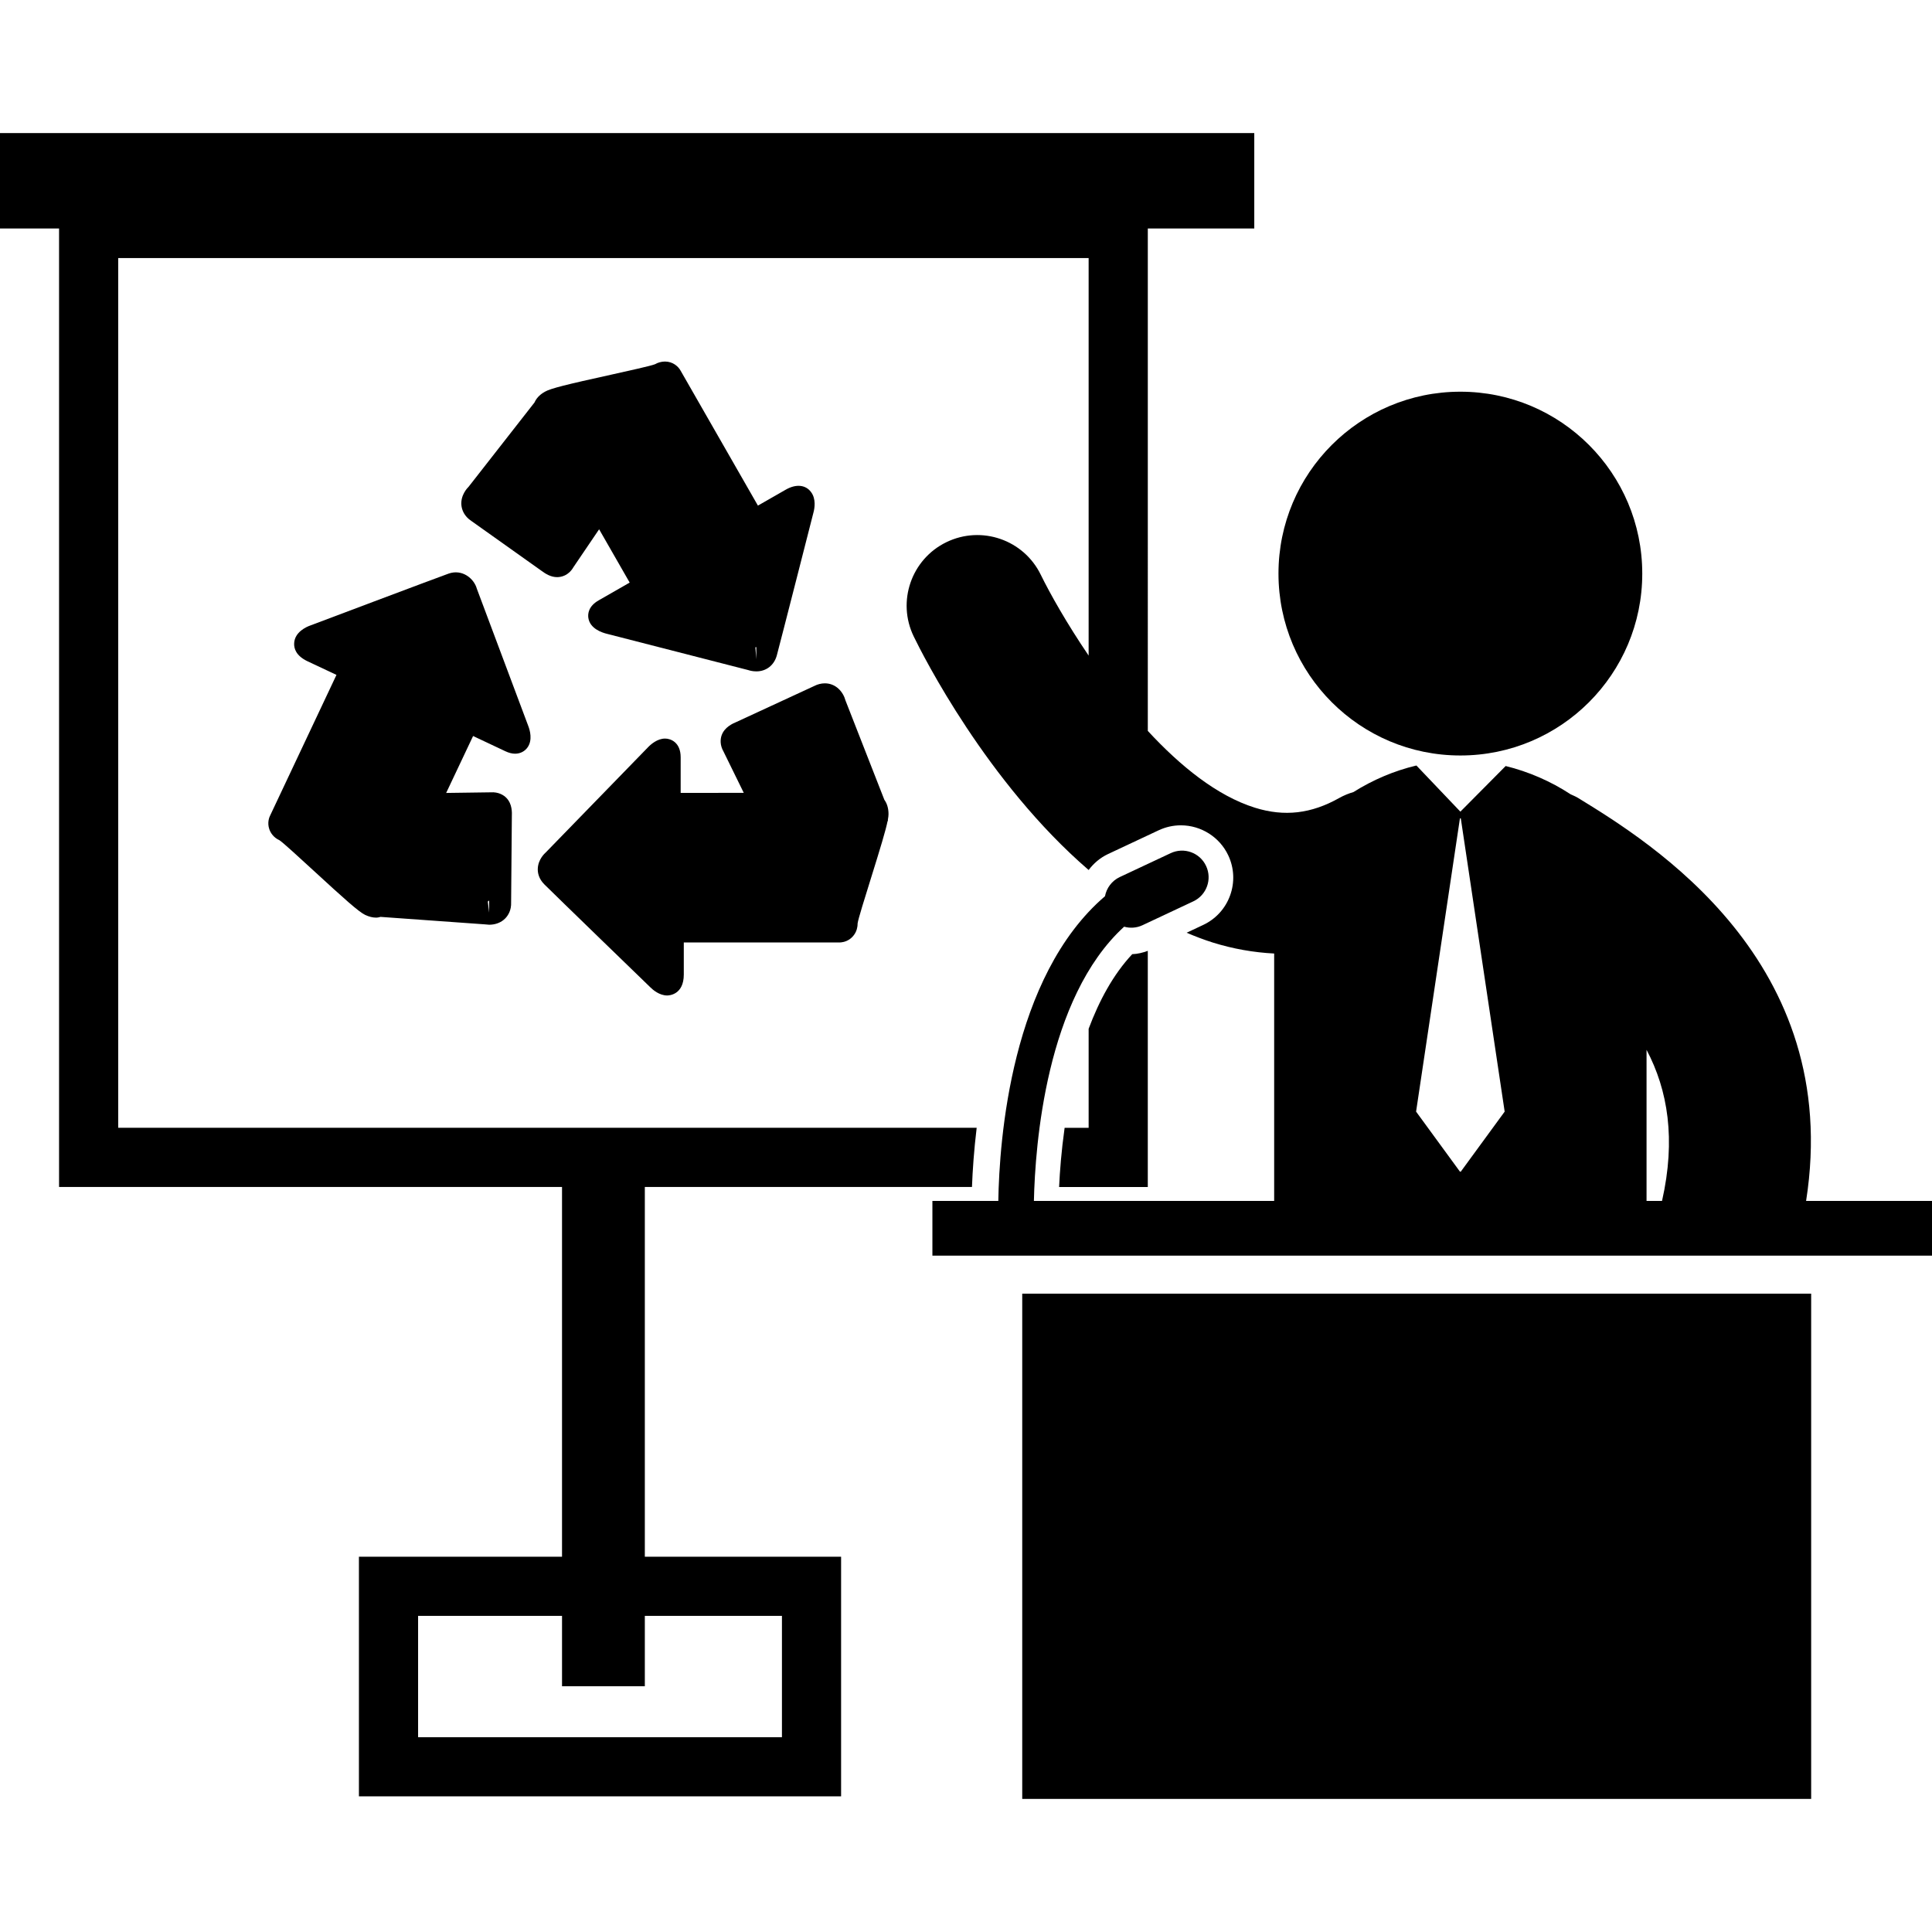 <?xml version="1.0" encoding="iso-8859-1"?>
<!-- Generator: Adobe Illustrator 16.0.0, SVG Export Plug-In . SVG Version: 6.00 Build 0)  -->
<!DOCTYPE svg PUBLIC "-//W3C//DTD SVG 1.1//EN" "http://www.w3.org/Graphics/SVG/1.1/DTD/svg11.dtd">
<svg version="1.1" id="Capa_1" xmlns="http://www.w3.org/2000/svg" xmlns:xlink="http://www.w3.org/1999/xlink" x="0px" y="0px"
	 width="124.433px" height="124.433px" viewBox="0 0 124.433 124.433" style="enable-background:new 0 0 124.433 124.433;"
	 xml:space="preserve">
<g>
	<g>
		<circle cx="94.057" cy="36.943" r="11.715"/>
		<path d="M70.115,66.259v6.381h-1.547c-0.209,1.492-0.31,2.818-0.355,3.81h5.712v-15.21c-0.321,0.12-0.656,0.202-1.002,0.215
			C71.695,62.765,70.791,64.458,70.115,66.259z"/>
		<rect x="65.838" y="83.32" width="50.812" height="32.541"/>
		<path d="M116.324,77.347c2.422-15.444-10.018-23.091-14.695-25.96c-0.152-0.092-0.312-0.154-0.469-0.228
			c-1.285-0.843-2.723-1.463-4.186-1.822l-2.917,2.939l-2.829-2.97c-0.011,0-0.021,0-0.029,0.004
			c-1.403,0.334-2.781,0.918-4.025,1.702c-0.312,0.093-0.618,0.215-0.914,0.381c-1.812,1.021-3.539,1.219-5.428,0.631
			c-2.441-0.76-4.814-2.684-6.906-4.949V14.716h6.857V8.571H0v6.145h3.804v61.732h32.394v23.816H23.117v15.432h31.055v-15.432
			H41.531V76.448h21.07c0.04-1.062,0.129-2.371,0.303-3.811H7.614V16.62h62.501v25.604c-1.41-2.076-2.491-3.998-3.08-5.201
			c-1.098-2.26-3.818-3.201-6.08-2.104c-2.258,1.096-3.202,3.818-2.103,6.078c0.588,1.212,4.717,9.396,11.262,15.036v0.002
			c0.324-0.429,0.74-0.788,1.238-1.023l3.274-1.537c0.452-0.211,0.935-0.319,1.43-0.319c1.304,0,2.502,0.761,3.054,1.94
			c0.381,0.813,0.422,1.728,0.117,2.574c-0.307,0.847-0.924,1.522-1.738,1.904l-1.063,0.5c0.549,0.234,1.106,0.449,1.677,0.629
			c1.316,0.411,2.641,0.642,3.961,0.71v15.935H66.59c0.08-3.577,0.773-13.059,5.811-17.663c0.379,0.106,0.793,0.087,1.18-0.094
			l3.275-1.538c0.857-0.401,1.227-1.424,0.823-2.281c-0.399-0.857-1.423-1.226-2.28-0.823l-3.277,1.538
			c-0.518,0.243-0.854,0.713-0.954,1.236c-6.05,5.181-6.806,15.708-6.87,19.625h-1.72h-2.525v3.522h64.381v-3.522h-8.108V77.347z
			 M41.531,104.074h8.831v7.813H26.928v-7.813h9.27v4.53h5.333V104.074z M94.085,75.46h-0.056l-2.824-3.865l2.824-18.885h0.056
			l2.825,18.885L94.085,75.46z M107.045,77.347h-0.997v-9.732C107.424,70.218,107.943,73.38,107.045,77.347z"/>
		<path d="M41.882,63.585c0.157,0.158,0.581,0.53,1.089,0.53c0.109,0,1.07-0.036,1.07-1.351v-2.063h10.024
			c0.104,0,0.379-0.02,0.646-0.201c0.195-0.135,0.526-0.449,0.524-1.024c0.034-0.274,0.479-1.693,0.835-2.833
			c0.652-2.089,0.978-3.17,1.098-3.765h0.018v-0.092c0.028-0.146,0.04-0.261,0.04-0.352c0-0.398-0.106-0.699-0.268-0.921
			l-2.503-6.397c-0.145-0.547-0.611-1.105-1.331-1.105c-0.233,0-0.474,0.063-0.681,0.171l-4.994,2.309
			c-0.257,0.108-0.792,0.339-0.977,0.884c-0.077,0.232-0.114,0.611,0.127,1.029l1.304,2.66l-4.064,0.004v-2.298
			c0-0.95-0.632-1.202-1.002-1.202c-0.498,0-0.922,0.37-1.121,0.582l-6.561,6.748c-0.082,0.072-0.495,0.456-0.518,1.044
			c-0.011,0.261,0.054,0.65,0.424,1.019C35.71,57.611,41.882,63.585,41.882,63.585z"/>
		<path d="M35.884,37.171c0.254,0,0.731-0.089,1.052-0.646l1.651-2.436l1.968,3.433l-1.996,1.144
			c-0.664,0.379-0.702,0.864-0.667,1.122c0.096,0.694,0.867,0.952,1.184,1.03l9.115,2.339c0.058,0.02,0.262,0.084,0.521,0.084
			c0.64,0,1.145-0.392,1.32-1.029c0.239-0.886,2.361-9.206,2.361-9.206c0.067-0.245,0.185-0.87-0.162-1.322
			c-0.336-0.448-0.941-0.539-1.626-0.145l-1.79,1.025l-4.97-8.674c-0.146-0.28-0.5-0.605-1.016-0.605
			c-0.23,0-0.461,0.067-0.641,0.173c-0.253,0.104-1.692,0.422-2.85,0.679c-2.86,0.631-3.876,0.878-4.25,1.096
			c-0.377,0.213-0.563,0.463-0.663,0.689l-4.24,5.424c-0.089,0.086-0.529,0.551-0.468,1.195c0.03,0.288,0.169,0.702,0.649,1.017
			l4.485,3.188C35.148,36.966,35.477,37.171,35.884,37.171z M48.713,41.677l-0.002,0.781l-0.061-0.765
			C48.672,41.683,48.696,41.677,48.713,41.677z"/>
		<path d="M32.547,48.384c0.228,0.107,0.434,0.159,0.628,0.159c0.335,0,0.629-0.153,0.811-0.418
			c0.318-0.465,0.153-1.081,0.027-1.397l-3.302-8.813c-0.18-0.653-0.939-1.286-1.827-0.968c-0.86,0.307-8.9,3.339-8.9,3.339
			c-0.235,0.082-1.001,0.411-1.038,1.14c-0.02,0.336,0.116,0.81,0.859,1.163l1.866,0.878l-4.266,9.045
			c-0.054,0.101-0.209,0.459-0.06,0.892c0.076,0.224,0.262,0.534,0.655,0.713c0.23,0.148,1.318,1.15,2.193,1.953
			c1.994,1.835,2.912,2.658,3.327,2.856c0.248,0.116,0.48,0.175,0.705,0.175c0.104,0,0.194-0.024,0.284-0.048l6.703,0.48
			l0.292,0.025c0.417,0,0.785-0.146,1.041-0.411c0.182-0.188,0.395-0.523,0.374-1.031l0.047-5.499
			c0.011-0.293,0.03-0.834-0.351-1.228c-0.16-0.166-0.5-0.395-1.021-0.358l-2.858,0.039l1.734-3.666L32.547,48.384z M31.504,58.003
			v0.775l-0.087-0.71C31.443,58.041,31.473,58.014,31.504,58.003z"/>
	</g>
</g>
<g>
</g>
<g>
</g>
<g>
</g>
<g>
</g>
<g>
</g>
<g>
</g>
<g>
</g>
<g>
</g>
<g>
</g>
<g>
</g>
<g>
</g>
<g>
</g>
<g>
</g>
<g>
</g>
<g>
</g>
</svg>
